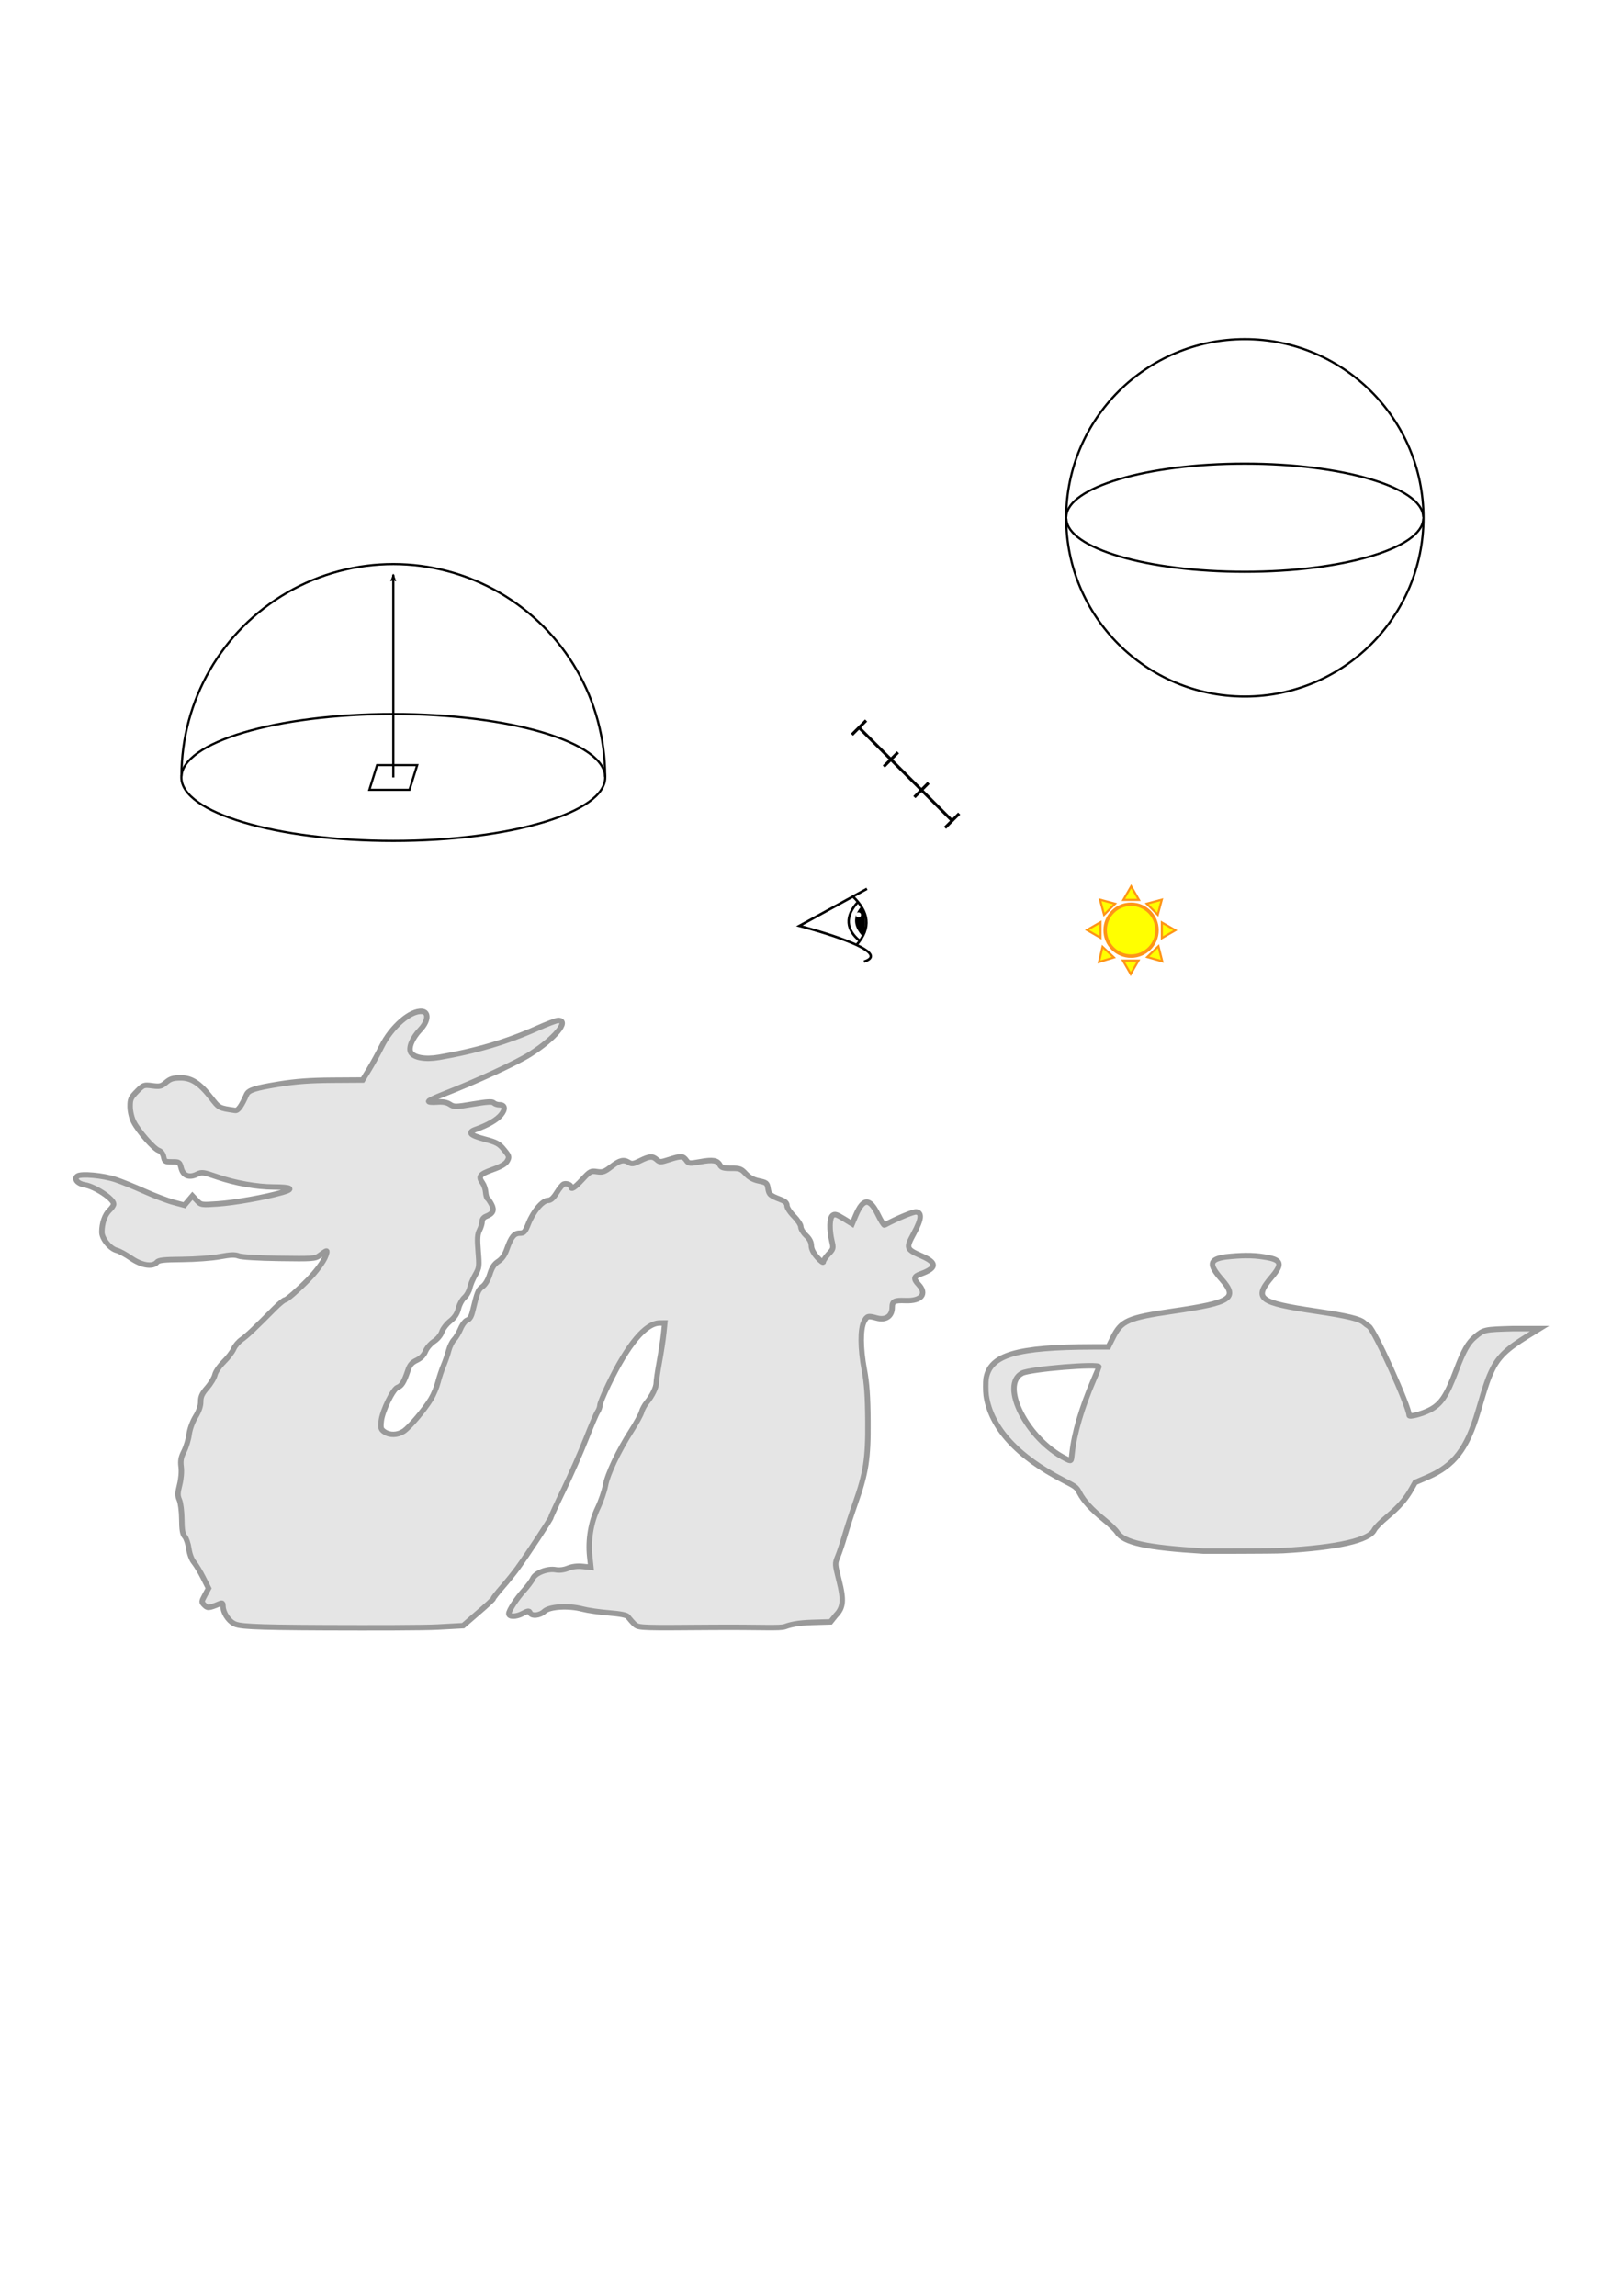 <?xml version="1.0" encoding="UTF-8" standalone="no"?>
<!-- Created with Inkscape (http://www.inkscape.org/) -->

<svg
   xmlns:dc="http://purl.org/dc/elements/1.1/"
   xmlns:cc="http://creativecommons.org/ns#"
   xmlns:rdf="http://www.w3.org/1999/02/22-rdf-syntax-ns#"
   xmlns:svg="http://www.w3.org/2000/svg"
   xmlns="http://www.w3.org/2000/svg"
   xmlns:sodipodi="http://sodipodi.sourceforge.net/DTD/sodipodi-0.dtd"
   xmlns:inkscape="http://www.inkscape.org/namespaces/inkscape"
   width="744.094"
   height="1052.362"
   id="svg4305"
   version="1.1"
   inkscape:version="0.91pre2 r13516"
   viewBox="0 0 744.094 1052.362"
   sodipodi:docname="buildingblocks.svg">
  <defs
     id="defs4307">
    <marker
       inkscape:stockid="Arrow2Lend"
       orient="auto"
       refY="0.0"
       refX="0.0"
       id="Arrow2Lend"
       style="overflow:visible;"
       inkscape:isstock="true">
      <path
         id="path4214"
         style="fill-rule:evenodd;stroke-width:0.625;stroke-linejoin:round;stroke:#000000;stroke-opacity:1;fill:#000000;fill-opacity:1"
         d="M 8.719,4.034 L -2.207,0.016 L 8.719,-4.002 C 6.973,-1.63 6.983,1.616 8.719,4.034 z "
         transform="scale(1.1) rotate(180) translate(1,0)" />
    </marker>
    <marker
       inkscape:stockid="Arrow1Lend"
       orient="auto"
       refY="0.0"
       refX="0.0"
       id="Arrow1Lend"
       style="overflow:visible;"
       inkscape:isstock="true">
      <path
         id="path4196"
         d="M 0.0,0.0 L 5.0,-5.0 L -12.5,0.0 L 5.0,5.0 L 0.0,0.0 z "
         style="fill-rule:evenodd;stroke:#000000;stroke-width:1pt;stroke-opacity:1;fill:#000000;fill-opacity:1"
         transform="scale(0.8) rotate(180) translate(12.5,0)" />
    </marker>
  </defs>
  <sodipodi:namedview
     id="base"
     pagecolor="#ffffff"
     bordercolor="#666666"
     borderopacity="1.0"
     inkscape:pageopacity="0.0"
     inkscape:pageshadow="2"
     inkscape:zoom="1.4"
     inkscape:cx="338.76006"
     inkscape:cy="550.60614"
     inkscape:document-units="px"
     inkscape:current-layer="layer1"
     showgrid="false"
     inkscape:window-width="2560"
     inkscape:window-height="1369"
     inkscape:window-x="1911"
     inkscape:window-y="-9"
     inkscape:window-maximized="1" />
  <g
     inkscape:label="Layer 1"
     inkscape:groupmode="layer"
     id="layer1">
    <g
       id="g4969"
       transform="translate(-6.061,3.536)">
      <path
         inkscape:connector-curvature="0"
         style="display:inline;fill:none;fill-rule:evenodd;stroke:#000000;stroke-width:1.116px;stroke-linecap:butt;stroke-linejoin:miter;stroke-opacity:1"
         d="m 403.537,403.878 -30.994,16.984 c 0,0 44.781,11.552 29.627,16.389"
         id="path4147" />
      <path
         inkscape:connector-curvature="0"
         style="display:inline;fill:none;fill-rule:evenodd;stroke:#000000;stroke-width:1.116px;stroke-linecap:butt;stroke-linejoin:miter;stroke-opacity:1"
         d="m 397.101,407.405 c 7.171,6.875 8.664,14.356 1.639,22.196"
         id="path4149" />
      <path
         inkscape:connector-curvature="0"
         style="display:inline;fill:none;fill-rule:evenodd;stroke:#000000;stroke-width:1.116px;stroke-linecap:butt;stroke-linejoin:miter;stroke-opacity:1"
         d="m 399.505,409.812 c -6.289,6.722 -5.528,12.856 0.767,17.964"
         id="path4157" />
      <path
         inkscape:connector-curvature="0"
         id="path4149-1"
         style="display:inline;fill:#000000;fill-rule:evenodd;stroke:#000000;stroke-width:1.116px;stroke-linecap:butt;stroke-linejoin:miter;stroke-opacity:1"
         d="m 401.095,412.608 c 1.386,3.283 1.405,8.618 0.526,12.309 m 0,0 c -2.909,-3.409 -4.648,-7.15 -0.526,-12.309" />
      <circle
         style="display:inline;fill:#ffffff;fill-opacity:1;stroke:none;stroke-width:2.514;stroke-linecap:round;stroke-miterlimit:4;stroke-dasharray:none;stroke-opacity:0.462"
         id="path4191"
         cx="381.435"
         cy="432.683"
         r="1.157"
         transform="matrix(0.999,-0.043,0.043,0.999,0,0)"
         d="m 382.591,432.683 a 1.157,1.157 0 0 1 -1.157,1.157 1.157,1.157 0 0 1 -1.157,-1.157 1.157,1.157 0 0 1 1.157,-1.157 1.157,1.157 0 0 1 1.157,1.157 z" />
    </g>
    <g
       id="layer1-4"
       inkscape:label="Layer 1"
       transform="matrix(0.402,0,0,0.402,419.109,484.032)"
       style="fill:#cccccc;fill-opacity:0.502;stroke:#999999;stroke-width:6.226;stroke-miterlimit:4;stroke-dasharray:none;stroke-opacity:1">
      <path
         sodipodi:nodetypes="cssssccssscsssscsssssssssccssscsccssssss"
         inkscape:connector-curvature="0"
         id="path4231"
         d="m 82.159,387.264 c 5.32,36.52 35.708,69.744 88.609,96.879 13.724,7.039 14.531,7.675 17.827,14.02 4.801,9.244 13.944,19.221 27.9,30.446 6.542,5.262 13.273,11.751 14.958,14.42 7.547,11.955 33.467,17.622 98.69,21.576 0,0 79.197,0.079 90.625,-0.573 62.23,-3.554 98.22,-11.735 103.973,-23.633 1.192,-2.466 7.398,-8.793 14.375,-14.657 13.736,-11.544 21.433,-20.294 27.902,-31.717 l 4.375,-7.726 13.431,-5.744 c 30.971,-13.246 45.61,-32.22 58.44,-75.744 9.359,-31.751 11.305,-37.396 16.576,-48.094 9.123,-18.515 24.132,-27.752 47.49,-42.137 l 5.938,-3.657 -30.151,-0.011 c -33.143,0.953 -33.338,0.996 -43.599,9.573 -7.804,6.524 -13.013,15.793 -21.312,37.929 -10.988,29.308 -17.301,38.729 -30.429,45.41 -8.838,4.497 -23.259,8.191 -23.259,5.957 0,-9.8 -39.556,-97.396 -45.783,-101.386 -1.975,-1.266 -4.413,-3.09 -5.417,-4.053 -4.646,-4.46 -19.251,-7.99 -55.05,-13.308 -65.548,-9.736 -71.426,-14.257 -50.541,-38.875 13.049,-15.383 11.275,-20.041 -8.753,-22.981 -13.422,-2.273 -27.048,-1.871 -43.879,-0.004 -18.506,2.719 -19.478,8.379 -4.39,25.584 18.83,21.473 11.157,26.478 -55.609,36.27 -51.417,7.541 -58.832,10.81 -68.432,30.166 l -5.203,10.492 -17.534,0.041 c -87.297,0.205 -117.327,9.095 -121.893,36.088 -0.535,3.16 -0.554,14.789 0.125,19.452 z m 90.791,71.976 c -43.987,-21.973 -75.7,-84.283 -49.659,-97.568 9.292,-4.74 87.477,-11.146 87.477,-7.167 0,0.389 -2.86,7.367 -6.354,15.506 -13.32,31.021 -22.061,60.924 -24.329,83.236 -0.959,9.431 -0.695,9.21 -7.134,5.994 z"
         style="fill:#cccccc;fill-opacity:0.502;stroke:#999999;stroke-width:6.226;stroke-miterlimit:4;stroke-dasharray:none;stroke-opacity:1" />
    </g>
    <path
       id="path4176"
       d="m 149.413,746.117 c -35.953,-0.134 -39.908,-0.694 -42.218,-1.936 -2.728,-1.467 -4.957,-5.244 -4.976,-8.004 -0.009,-1.308 -0.324,-1.561 -1.382,-1.111 -5.524,2.349 -5.78,2.017 -7.199,0.614 -1.322,-1.306 -1.308,-1.516 0.295,-4.496 l 1.682,-3.126 -2.459,-4.89 c -1.352,-2.689 -3.254,-5.842 -4.227,-7.005 -1.054,-1.261 -2.004,-3.792 -2.352,-6.268 -0.321,-2.284 -1.169,-4.806 -1.884,-5.604 -0.979,-1.093 -1.311,-3.033 -1.344,-7.846 -0.024,-3.523 -0.516,-7.49 -1.095,-8.835 -0.883,-2.052 -0.868,-3.163 0.099,-6.973 0.68,-2.682 0.962,-6.033 0.689,-8.209 -0.362,-2.887 -0.079,-4.429 1.317,-7.176 0.978,-1.925 2.031,-5.403 2.341,-7.729 0.336,-2.522 1.525,-5.802 2.946,-8.124 1.567,-2.56 2.376,-4.914 2.363,-6.873 -0.016,-2.34 0.626,-3.724 2.992,-6.45 1.657,-1.909 3.244,-4.562 3.528,-5.896 0.289,-1.362 2.065,-3.957 4.049,-5.918 1.944,-1.921 3.991,-4.593 4.549,-5.936 0.558,-1.344 2.198,-3.275 3.644,-4.291 2.47,-1.736 5.829,-4.906 15.111,-14.262 2.145,-2.162 4.306,-3.93 4.803,-3.928 0.774,0.003 5.934,-4.492 10.642,-9.27 3.702,-3.757 7.223,-8.562 8.027,-10.954 0.961,-2.86 0.851,-2.862 -2.942,-0.062 -1.93,1.425 -3.195,1.513 -18.45,1.286 -9.582,-0.143 -17.279,-0.608 -18.548,-1.122 -1.67,-0.676 -3.659,-0.604 -8.638,0.312 -3.558,0.655 -11.285,1.23 -17.173,1.279 -8.543,0.071 -10.9,0.328 -11.673,1.274 -1.886,2.305 -6.969,1.517 -11.813,-1.831 -2.435,-1.683 -5.374,-3.291 -6.531,-3.573 -3.11,-0.758 -6.868,-5.339 -6.884,-8.392 -0.021,-4.03 1.352,-8.003 3.46,-10.011 1.074,-1.023 1.949,-2.314 1.945,-2.87 -0.016,-2.37 -8.597,-8.057 -13.248,-8.781 -3.273,-0.509 -5.144,-2.767 -3.336,-4.026 1.747,-1.216 11.718,-0.3 17.446,1.602 2.73,0.907 8.686,3.317 13.237,5.356 4.55,2.039 10.54,4.312 13.311,5.052 l 5.038,1.345 1.828,-2.155 1.828,-2.155 1.983,2.111 c 1.963,2.089 2.06,2.105 9.635,1.584 7.863,-0.541 21.345,-2.939 29.547,-5.255 5.693,-1.608 4.329,-2.461 -3.973,-2.485 -7.714,-0.023 -17.668,-1.806 -25.85,-4.63 -6.383,-2.203 -7.056,-2.292 -9.232,-1.22 -3.604,1.776 -6.332,0.722 -7.244,-2.801 -0.718,-2.775 -0.882,-2.888 -4.163,-2.865 -3.155,0.022 -3.452,-0.153 -3.896,-2.294 -0.3,-1.448 -1.148,-2.548 -2.261,-2.93 -2.248,-0.773 -9.399,-8.963 -11.493,-13.164 -0.914,-1.834 -1.597,-4.781 -1.613,-6.954 -0.023,-3.35 0.321,-4.124 3.078,-6.919 3.019,-3.061 3.212,-3.133 7.047,-2.632 3.521,0.459 4.202,0.294 6.35,-1.539 1.924,-1.642 3.237,-2.059 6.548,-2.082 5.126,-0.035 8.824,2.361 14.127,9.156 3.709,4.752 3.561,4.674 11.033,5.767 1.311,0.192 2.874,-1.992 5.209,-7.278 0.896,-2.028 3.931,-3.001 14.874,-4.769 7.783,-1.258 14.272,-1.734 24.464,-1.797 l 13.872,-0.086 2.996,-4.93 c 1.648,-2.712 4.21,-7.385 5.693,-10.385 4.487,-9.075 13.289,-16.719 18.589,-16.143 3.216,0.349 2.774,4.594 -0.874,8.391 -3.575,3.72 -5.492,8.263 -4.362,10.338 1.348,2.477 6.592,3.417 12.98,2.328 16.85,-2.874 31.026,-7.061 44.993,-13.287 4.477,-1.996 8.807,-3.633 9.622,-3.639 5.406,-0.037 -1.609,8.408 -12.904,15.534 -6.356,4.01 -24.381,12.315 -39.998,18.428 -3.434,1.344 -6.341,2.741 -6.459,3.103 -0.118,0.362 1.561,0.523 3.731,0.358 2.772,-0.211 4.559,0.095 6.007,1.029 1.946,1.256 2.537,1.25 10.627,-0.109 6.43,-1.08 8.793,-1.217 9.472,-0.547 0.498,0.491 1.68,0.887 2.627,0.88 2.571,-0.018 2.873,1.999 0.693,4.626 -1.938,2.336 -6.022,4.694 -11.46,6.617 -4.077,1.442 -2.903,2.698 4.308,4.604 5.148,1.361 6.316,2.01 8.55,4.751 2.408,2.954 2.511,3.311 1.486,5.141 -0.774,1.383 -2.789,2.57 -6.782,3.996 -5.995,2.142 -6.689,3.096 -4.493,6.185 0.644,0.905 1.264,2.774 1.379,4.152 0.115,1.378 0.488,2.676 0.831,2.885 0.342,0.208 1.179,1.438 1.86,2.733 1.403,2.667 0.681,4.223 -2.538,5.472 -1.075,0.417 -1.79,1.35 -1.784,2.326 0.005,0.896 -0.531,2.697 -1.195,4.001 -0.968,1.905 -1.089,3.822 -0.614,9.734 0.558,6.945 0.481,7.555 -1.357,10.764 -1.072,1.871 -2.196,4.585 -2.497,6.032 -0.302,1.447 -1.405,3.386 -2.453,4.31 -1.048,0.924 -2.277,3.201 -2.731,5.061 -0.589,2.409 -1.682,4.069 -3.803,5.773 -1.637,1.315 -3.35,3.532 -3.805,4.926 -0.48,1.468 -2.001,3.306 -3.617,4.367 -1.534,1.008 -3.288,3.052 -3.898,4.542 -0.738,1.801 -2.091,3.177 -4.036,4.106 -2.31,1.103 -3.175,2.142 -4.107,4.939 -1.678,5.033 -2.837,6.91 -4.627,7.492 -2.088,0.679 -6.994,10.742 -7.514,15.413 -0.358,3.216 -0.181,3.822 1.442,4.943 2.455,1.694 6.085,1.583 8.857,-0.272 2.737,-1.832 9.424,-9.71 12.444,-14.66 1.217,-1.995 2.682,-5.475 3.255,-7.734 0.573,-2.259 1.717,-5.702 2.542,-7.652 0.825,-1.95 1.897,-5.07 2.384,-6.935 0.486,-1.864 1.588,-4.103 2.448,-4.975 0.86,-0.872 2.212,-3.127 3.004,-5.01 0.81,-1.925 2.144,-3.653 3.048,-3.947 1.069,-0.348 1.876,-1.628 2.407,-3.819 2.219,-9.161 2.59,-10.095 4.578,-11.532 1.301,-0.94 2.561,-3.062 3.381,-5.694 0.96,-3.084 1.982,-4.637 3.854,-5.86 1.748,-1.142 2.981,-2.898 3.928,-5.594 1.98,-5.637 3.359,-7.341 5.957,-7.359 1.966,-0.014 2.426,-0.532 4.016,-4.527 2.186,-5.494 6.412,-10.469 8.907,-10.487 1.278,-0.009 2.44,-1.04 4.006,-3.553 1.213,-1.947 2.647,-3.714 3.187,-3.925 1.235,-0.484 3.342,0.275 3.349,1.205 0.011,1.564 1.704,0.483 5.226,-3.335 3.503,-3.798 3.883,-4 6.712,-3.567 2.603,0.398 3.475,0.09 6.598,-2.33 3.834,-2.97 5.609,-3.379 8.074,-1.863 1.271,0.781 2.158,0.639 5.11,-0.821 4.281,-2.116 5.685,-2.205 7.619,-0.478 1.369,1.222 1.732,1.219 5.629,-0.039 5.4,-1.743 6.444,-1.705 7.863,0.291 1.116,1.57 1.439,1.606 6.394,0.708 5.828,-1.057 7.86,-0.72 9.07,1.504 0.661,1.214 1.677,1.506 5.159,1.482 3.891,-0.027 4.578,0.231 6.685,2.507 1.62,1.75 3.501,2.773 6.066,3.3 3.421,0.703 3.751,0.976 4.129,3.425 0.431,2.792 0.935,3.239 5.73,5.085 2.125,0.818 2.957,1.606 2.965,2.809 0.007,0.92 1.435,3.105 3.176,4.856 1.74,1.751 3.169,3.945 3.176,4.875 0.007,0.93 1.079,2.7 2.384,3.933 1.597,1.509 2.388,3.027 2.421,4.647 0.033,1.596 0.971,3.434 2.787,5.463 1.506,1.682 2.734,2.574 2.73,1.982 -0.004,-0.591 1.06,-2.192 2.364,-3.556 2.25,-2.354 2.33,-2.658 1.549,-5.939 -1.237,-5.201 -1.111,-10.559 0.275,-11.726 0.981,-0.826 1.864,-0.583 5.109,1.403 l 3.923,2.401 1.623,-3.846 c 3.397,-8.049 6.41,-8.164 10.186,-0.391 1.359,2.797 2.707,4.959 2.996,4.803 5.592,-3.016 13.289,-6.208 14.555,-6.036 2.73,0.371 2.413,3.362 -1.034,9.747 -3.785,7.012 -3.685,7.292 3.797,10.587 6.93,3.052 6.674,5.458 -0.866,8.149 -3.064,1.094 -3.261,2.202 -0.85,4.769 4.062,4.322 1.334,7.682 -6.001,7.394 -5.057,-0.199 -6.079,0.324 -6.075,3.111 0.005,4.025 -2.945,6.051 -7.114,4.886 -3.945,-1.102 -4.474,-0.95 -5.806,1.67 -1.74,3.422 -1.686,12.273 0.134,21.96 1.166,6.209 1.578,12.007 1.673,23.553 0.143,17.302 -0.88,23.872 -5.94,38.162 -1.529,4.317 -3.61,10.711 -4.624,14.209 -1.015,3.497 -2.471,7.862 -3.236,9.7 -1.368,3.283 -1.358,3.473 0.552,11.021 2.302,9.098 1.989,12.499 -1.471,16.007 l -2.409,2.999 -8.207,0.247 c -6.983,0.21 -10.205,1.033 -12.588,1.903 -2.515,0.918 -9.975,0.174 -35.517,0.378 -28.742,0.23 -31.256,0.196 -33.018,-1 -1.073,-0.729 -3.163,-3.346 -3.623,-3.942 -0.542,-0.703 -3.581,-1.302 -8.652,-1.704 -4.299,-0.341 -9.765,-1.137 -12.145,-1.769 -6.385,-1.696 -15.164,-1.16 -17.504,1.068 -2.076,1.978 -5.869,2.333 -6.542,0.613 -0.383,-0.977 -0.923,-0.908 -3.552,0.456 -2.939,1.525 -6.153,1.511 -6.164,-0.027 -0.01,-1.409 3.493,-6.812 6.752,-10.416 1.852,-2.048 3.756,-4.592 4.23,-5.653 1.153,-2.578 6.689,-4.734 10.424,-4.06 1.803,0.325 3.856,0.075 5.762,-0.703 1.914,-0.781 4.286,-1.069 6.707,-0.813 l 3.746,0.396 -0.538,-5.011 c -0.803,-7.474 0.561,-15.681 3.695,-22.227 1.478,-3.087 3.048,-7.653 3.491,-10.148 0.943,-5.319 5.97,-15.961 11.908,-25.21 2.316,-3.608 4.439,-7.494 4.717,-8.635 0.278,-1.141 1.333,-3.08 2.344,-4.309 2.529,-3.074 4.383,-6.926 4.37,-9.085 -0.005,-0.993 0.639,-5.346 1.432,-9.671 0.793,-4.326 1.671,-10.076 1.95,-12.778 l 0.508,-4.913 -2.28,0.016 c -6.541,0.045 -14.666,9.792 -23.568,28.271 -2.147,4.457 -3.9,8.721 -3.894,9.475 0.005,0.754 -0.466,2.071 -1.047,2.927 -0.581,0.856 -3.004,6.519 -5.385,12.584 -2.381,6.065 -6.954,16.459 -10.163,23.098 -3.209,6.639 -5.832,12.345 -5.83,12.679 0.004,0.66 -10.681,16.924 -15.374,23.4 -1.592,2.197 -4.737,6.09 -6.987,8.649 -2.25,2.56 -4.09,4.909 -4.088,5.22 0.002,0.311 -3.171,3.267 -7.051,6.569 l -6.776,5.863 -11.642,0.639 c -6.349,0.349 -29.469,0.376 -51.287,0.294 z"
       style="display:inline;fill:#cccccc;fill-opacity:0.5;stroke:#999999;stroke-width:2.5;stroke-miterlimit:4;stroke-dasharray:none;stroke-opacity:1"
       inkscape:connector-curvature="0"
       sodipodi:nodetypes="cscssscssscsscscsssssscssssssssssssscsssscsscccssscssscscssssscscssscsssssssssssccsccsssssssscsscssssssscssssssssscsssscscssscscsscsscssssssscsssscscscscsscscssccsssssssssssscsscsssssssssscssssscsssssccssccscssscsscscscc" />
    <g
       id="g5026"
       transform="translate(-27.779,99.5)">
      <path
         style="display:inline;fill:none;fill-rule:evenodd;stroke:#000000;stroke-width:1.374px;stroke-linecap:butt;stroke-linejoin:miter;stroke-opacity:1"
         d="m 421.619,234.019 42.666,42.666"
         id="path4205"
         inkscape:connector-curvature="0" />
      <path
         style="display:inline;fill:none;fill-rule:evenodd;stroke:#000000;stroke-width:1.374px;stroke-linecap:butt;stroke-linejoin:miter;stroke-opacity:1"
         d="m 418.367,237.271 6.504,-6.504"
         id="path4207"
         inkscape:connector-curvature="0" />
      <path
         style="display:inline;fill:none;fill-rule:evenodd;stroke:#000000;stroke-width:1.374px;stroke-linecap:butt;stroke-linejoin:miter;stroke-opacity:1"
         d="m 461.033,279.937 6.504,-6.504"
         id="path4207-6"
         inkscape:connector-curvature="0" />
      <path
         style="display:inline;fill:none;fill-rule:evenodd;stroke:#000000;stroke-width:1.374px;stroke-linecap:butt;stroke-linejoin:miter;stroke-opacity:1"
         d="m 432.97,251.874 6.504,-6.504"
         id="path4207-8"
         inkscape:connector-curvature="0" />
      <path
         style="display:inline;fill:none;fill-rule:evenodd;stroke:#000000;stroke-width:1.374px;stroke-linecap:butt;stroke-linejoin:miter;stroke-opacity:1"
         d="m 446.984,265.888 6.504,-6.504"
         id="path4207-5"
         inkscape:connector-curvature="0" />
    </g>
    <ellipse
       style="fill:none;fill-opacity:1;stroke:#000000;stroke-width:1;stroke-linecap:round;stroke-miterlimit:4;stroke-dasharray:none;stroke-dashoffset:0;stroke-opacity:1"
       id="path4159"
       cx="180.312"
       cy="356.377"
       rx="97.163"
       ry="29.098" />
    <path
       style="fill:none;fill-opacity:1;stroke:#000000;stroke-width:1;stroke-linecap:round;stroke-miterlimit:4;stroke-dasharray:none;stroke-dashoffset:0;stroke-opacity:1"
       d="m 83.198,355.683 c 0,-34.718 18.534,-66.795 48.612,-84.135 30.078,-17.34 67.124,-17.304 97.169,0.094 30.044,17.398 48.516,49.511 48.449,84.229"
       id="path4163"
       inkscape:connector-curvature="0"
       sodipodi:nodetypes="cssc" />
    <path
       style="fill:none;fill-opacity:1;stroke:#000000;stroke-width:1;stroke-linecap:round;stroke-miterlimit:4;stroke-dasharray:none;stroke-dashoffset:0;stroke-opacity:1"
       d="m 172.884,350.713 18.393,0 -3.537,11.329 -18.393,0 z"
       id="rect4170"
       inkscape:connector-curvature="0"
       sodipodi:nodetypes="ccccc" />
    <path
       style="fill:none;fill-rule:evenodd;stroke:#000000;stroke-width:1px;stroke-linecap:butt;stroke-linejoin:miter;stroke-opacity:1;marker-end:url(#Arrow2Lend)"
       d="m 180.322,356.377 0,-92.934"
       id="path4173"
       inkscape:connector-curvature="0" />
    <g
       id="layer6-0"
       transform="matrix(0.975,0,0,0.975,93.053,69.525)">
      <circle
         r="12.188"
         cy="365.999"
         cx="436.42"
         id="path5674-1"
         style="display:inline;fill:#ffff00;fill-opacity:1;stroke:#fe9518;stroke-width:1.625;stroke-linecap:round;stroke-miterlimit:4;stroke-dasharray:none;stroke-opacity:1"
         transform="translate(7.3563763e-6,0)"
         d="m 448.608,365.999 a 12.188,12.188 0 0 1 -12.188,12.188 12.188,12.188 0 0 1 -12.188,-12.188 12.188,12.188 0 0 1 12.188,-12.188 12.188,12.188 0 0 1 12.188,12.188 z" />
      <path
         d="m 440.128,351.764 -3.664,0 -3.664,0 1.832,-3.173 1.832,-3.173 1.832,3.173 z"
         id="path8080-3"
         style="fill:#ffff00;fill-opacity:1;stroke:#fe9517;stroke-width:0.991;stroke-linecap:round;stroke-miterlimit:4;stroke-dasharray:none;stroke-dashoffset:0;stroke-opacity:1"
         inkscape:connector-curvature="0" />
      <path
         d="m 439.917,380.271 -3.664,0 -3.664,0 1.832,3.173 1.832,3.173 1.832,-3.173 z"
         id="path8080-5-5"
         style="fill:#ffff00;fill-opacity:1;stroke:#fe9517;stroke-width:0.991;stroke-linecap:round;stroke-miterlimit:4;stroke-dasharray:none;stroke-dashoffset:0;stroke-opacity:1"
         inkscape:connector-curvature="0" />
      <path
         d="m 422.032,369.572 0,-3.664 0,-3.664 -3.173,1.832 -3.173,1.832 3.173,1.832 z"
         id="path8080-5-7-87"
         style="fill:#ffff00;fill-opacity:1;stroke:#fe9517;stroke-width:0.991;stroke-linecap:round;stroke-miterlimit:4;stroke-dasharray:none;stroke-dashoffset:0;stroke-opacity:1"
         inkscape:connector-curvature="0" />
      <path
         d="m 450.897,369.713 0,-3.664 0,-3.664 3.173,1.832 3.173,1.832 -3.173,1.832 z"
         id="path8080-5-7-8-8"
         style="fill:#ffff00;fill-opacity:1;stroke:#fe9517;stroke-width:0.991;stroke-linecap:round;stroke-miterlimit:4;stroke-dasharray:none;stroke-dashoffset:0;stroke-opacity:1"
         inkscape:connector-curvature="0" />
      <path
         d="m 457.002,-348.102 -3.664,0 -3.664,0 1.832,-3.173 1.832,-3.173 1.832,3.173 z"
         id="path8080-5-7-8-3-2"
         style="fill:#ffff00;fill-opacity:1;stroke:#fe9517;stroke-width:0.991;stroke-linecap:round;stroke-miterlimit:4;stroke-dasharray:none;stroke-dashoffset:0;stroke-opacity:1"
         inkscape:connector-curvature="0"
         transform="matrix(0.707,0.707,-0.707,0.707,-120.24,281.746)" />
      <path
         d="m 451.077,380.647 -3.524,-1.003 -3.524,-1.003 2.631,-2.551 2.631,-2.551 0.893,3.554 z"
         id="path8080-5-7-8-3-4-1"
         style="fill:#ffff00;fill-opacity:1;stroke:#fe9517;stroke-width:0.991;stroke-linecap:round;stroke-miterlimit:4;stroke-dasharray:none;stroke-dashoffset:0;stroke-opacity:1"
         inkscape:connector-curvature="0" />
      <path
         transform="matrix(0.707,-0.707,0.707,0.707,351.911,922.776)"
         d="m 457.002,-348.102 -3.664,0 -3.664,0 1.832,-3.173 1.832,-3.173 1.832,3.173 z"
         id="path8080-5-7-8-3-4-9-5"
         style="fill:#ffff00;fill-opacity:1;stroke:#fe9517;stroke-width:0.991;stroke-linecap:round;stroke-miterlimit:4;stroke-dasharray:none;stroke-dashoffset:0;stroke-opacity:1"
         inkscape:connector-curvature="0" />
      <path
         d="m 428.351,378.829 -3.507,1.061 -3.507,1.061 0.835,-3.568 0.835,-3.568 2.672,2.507 z"
         id="path8080-5-7-8-3-4-9-8-8"
         style="fill:#ffff00;fill-opacity:1;stroke:#fe9517;stroke-width:0.991;stroke-linecap:round;stroke-miterlimit:4;stroke-dasharray:none;stroke-dashoffset:0;stroke-opacity:1"
         inkscape:connector-curvature="0" />
    </g>
    <path
       style="opacity:1;fill:none;fill-opacity:1;stroke:#000000;stroke-width:1;stroke-linecap:round;stroke-miterlimit:4;stroke-dasharray:none;stroke-dashoffset:0;stroke-opacity:1"
       d="m 652.499,236.748 c -0.544,-13.419 -37.013,-24.212 -81.822,-24.217 -44.803,0.007 -81.263,10.8 -81.807,24.217"
       id="path4159-4"
       inkscape:connector-curvature="0"
       sodipodi:nodetypes="ccc" />
    <circle
       style="fill:none;fill-opacity:1;stroke:#000000;stroke-width:1;stroke-linecap:round;stroke-miterlimit:4;stroke-dasharray:none;stroke-dashoffset:0;stroke-opacity:1"
       id="path4317"
       cx="570.714"
       cy="237.362"
       r="81.911" />
    <path
       style="fill:none;fill-opacity:1;stroke:#000000;stroke-width:1;stroke-linecap:round;stroke-miterlimit:4;stroke-dasharray:none;stroke-dashoffset:0;stroke-opacity:1"
       d="m 652.529,237.892 c -0.544,13.419 -37.013,24.212 -81.822,24.217 -44.803,-0.007 -81.263,-10.8 -81.807,-24.217"
       id="path4159-4-2"
       inkscape:connector-curvature="0"
       sodipodi:nodetypes="ccc" />
  </g>
</svg>

